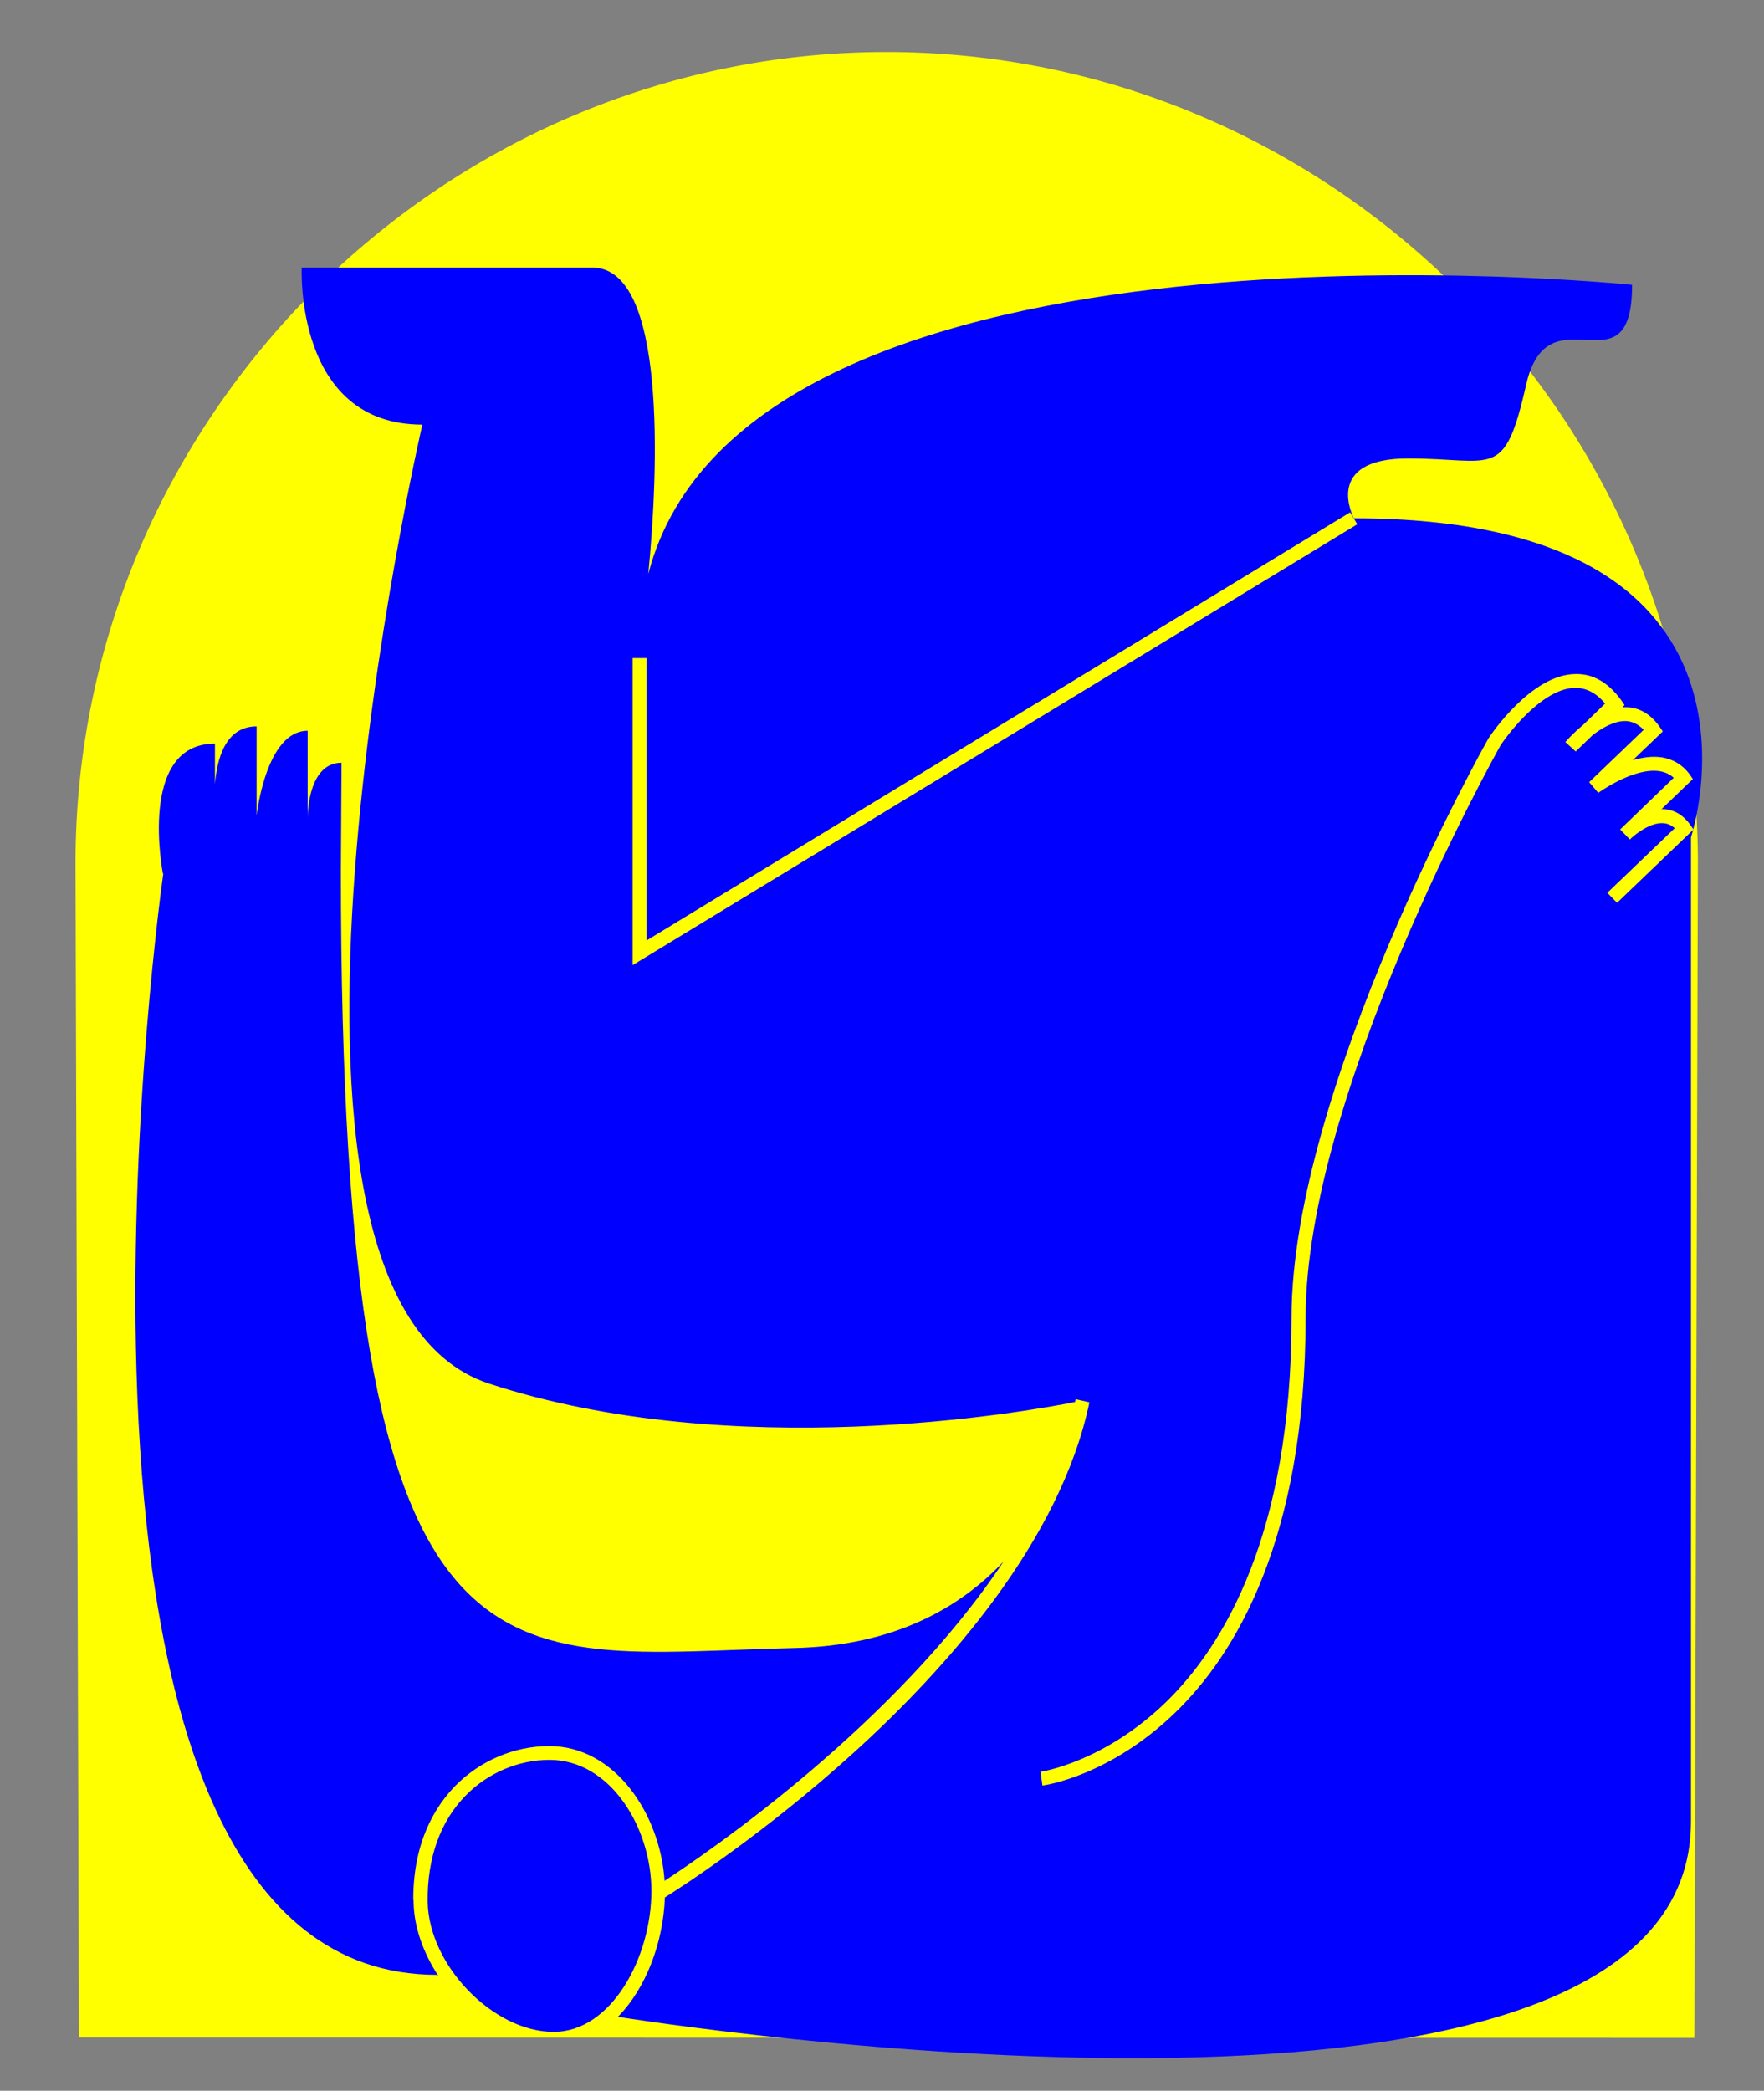 <?xml version="1.0" encoding="utf-8"?>
<!-- Generator: Adobe Illustrator 26.0.1, SVG Export Plug-In . SVG Version: 6.00 Build 0)  -->
<svg version="1.1" id="Layer_1" xmlns="http://www.w3.org/2000/svg" xmlns:xlink="http://www.w3.org/1999/xlink" x="0px" y="0px"
	 viewBox="0 0 563 667.2" style="enable-background:new 0 0 563 667.2;" xml:space="preserve">
<rect x="0" y="0" width="563" height="667.2" fill="#808080" stroke="none"/>
<style type="text/css">
	.st0{fill:#FFFF00;}
	.st1{fill:#0000FF;}
</style>
<path class="st0" d="M282.4,16.6C424,16.3,541,132.2,541.9,273.9c-0.4,134.8-0.7,241.6-1.1,376.4l-515.6-0.1
	c-0.4-134.4-0.7-240.9-1.1-375.3C24.4,133.3,140.8,16.9,282.4,16.6"/>
<path class="st1" d="M189.1,85.4c-33,0-92.8,0-92.8,0s-2.4,50.1,38.5,50.1c0,0-64.5,277.8,21.2,306c78.1,25.6,171.2,9.1,187.1,5.9
	c0.1-0.3,0.1-0.6,0.2-0.9l2.2,0.5l0,0l0,0l2.2,0.5c-9.3,44.4-45.9,85.2-75,111.6c-28.3,25.7-55.2,43.1-60.5,46.4
	c-0.5,14.3-6,29-15,38.1c36.2,5.6,342.5,49.6,342.5-62.3c0-118.9,0-314.1,0-314.1s33.9-101.8-107.6-101.8c0,0-10.2-19.1,17.3-19.1
	s30.7,7.3,37.7-23.6c7.1-30.9,33.8,3.6,33.8-31.8c0,0-282.6-29.2-314,92.3C210.2,149.6,212.7,85.4,189.1,85.4z M517.4,223.4l1.1,1.6
	l-0.7,0.7c0.5,0,0.9,0,1.4,0c4.1,0.1,7.6,2.2,10.4,6.1l1.1,1.6l-9.6,9.2c3.1-0.9,6.3-1.4,9.4-0.9c3.6,0.6,6.5,2.4,8.7,5.3l1.1,1.6
	l-10,9.6c0.3,0,0.6,0,1,0c3.2,0.3,5.9,1.9,8.1,4.9l1.1,1.6l-24.4,23.4l-3.1-3.2l21.5-20.6c-1.1-1-2.2-1.5-3.6-1.6
	c-3.9-0.3-8.3,3-10.2,4.7l-0.5,0.5l-3.1-3.2c0,0,0.2-0.2,0.3-0.3l16.8-16.2c-1.2-1.1-2.7-1.8-4.5-2.1c-8.3-1.3-19.4,6.8-19.6,6.9
	l-2.9-3.4l17.4-16.7c-1.7-1.8-3.6-2.7-5.7-2.8c-3.7-0.1-7.6,2.2-10.6,4.5l-5.4,5.2l-3.3-3c0.2-0.2,2.4-2.8,5.6-5.4l7.1-6.9
	c-2.9-3.4-6-5-9.6-5c-11.3,0.2-22.9,17-23.7,18.2c-1.9,3.4-62.3,111.6-62.3,182.9c0,70.9-22.7,107.7-41.7,126
	c-20.8,20.1-41.4,23.1-42.3,23.2l-0.6-4.4c0.2,0,20.2-3,40-22.2c18.3-17.8,40.1-53.5,40.1-122.6c0-73.3,62.3-184.1,63-185.2l0.1-0.1
	c0.5-0.8,13.4-20,27.4-20.2C508.4,214.9,513.3,217.8,517.4,223.4z M430.9,163.5l2.3,3.8L201.9,308v-98h4.5v90.1L430.9,163.5z
	 M176.7,648.4c-19.3,0-39.9-21.3-40.2-41.5c-0.2-13.9,4-25.7,12.2-34c7.1-7.2,16.8-11.3,26.7-11.3c19.4,0,32.5,21.6,32.5,41.8
	C207.9,624.7,195.1,648.4,176.7,648.4z M132,606.9c0.1,8.2,3.2,16.5,8,23.8c-0.3-0.3-0.5-0.5-0.5-0.5
	c-133.6,0-90.1-331.9-87.4-351.4H52c0,0-8.2-41.5,16.6-41.5v13c0.6-7.8,3.2-18.5,13.3-18.5v28.5c0,0,2.9-27.1,16.3-27.1V261
	c0-2.2,0.5-17.6,10.8-17.6l-0.2,34.6c0,271.5,50.3,250,144.7,247.9c32-0.7,53.1-13,66.8-27.6c-34.5,51.9-93.8,92.5-108.2,101.9
	c-1.4-21.3-15.8-43-36.8-43c-11.1,0-22,4.6-29.9,12.6c-6.2,6.3-13.5,17.6-13.5,36.2C132,606.3,132,606.6,132,606.9z"/>
</svg>

